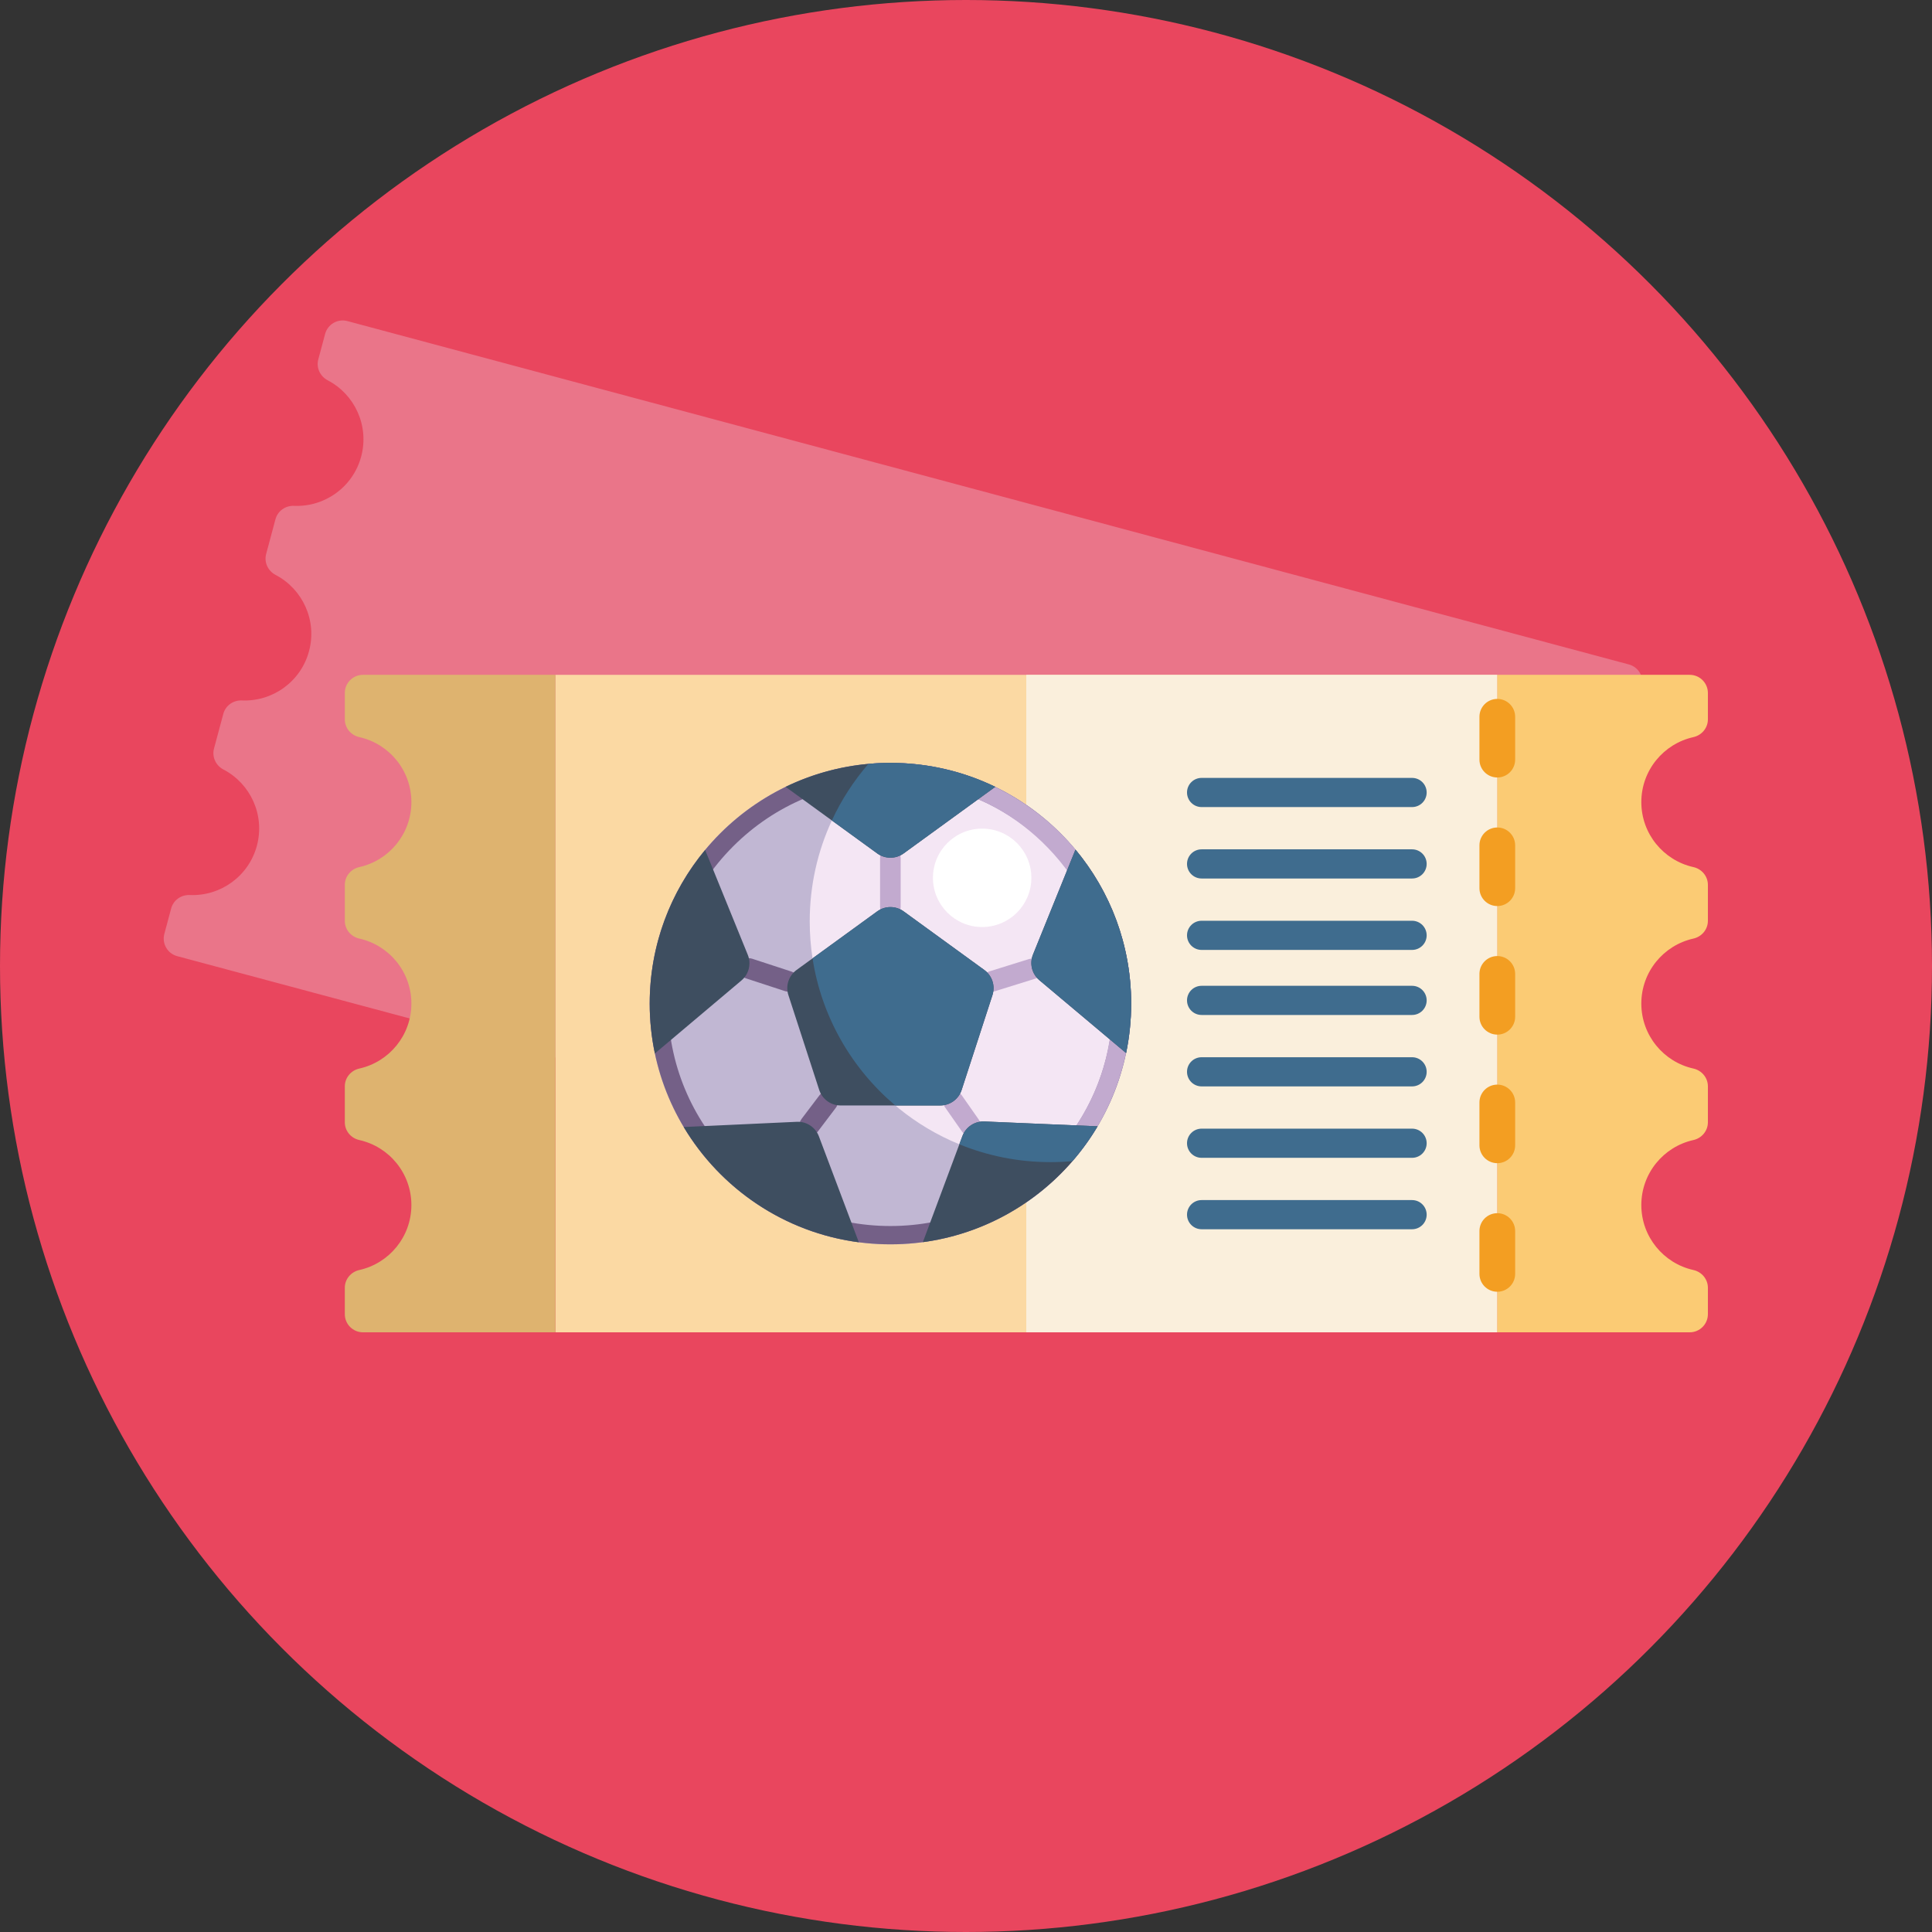 <svg id="_x35_0" enable-background="new 0 0 512 512" height="512" viewBox="0 0 512 512" width="512" xmlns="http://www.w3.org/2000/svg"><rect x="0" y="0" width="512" height="512" fill="#333333" stroke="none"/><g><circle cx="256" cy="256" fill="#e9465e" r="256"/><g><path d="m428.33 192.286c2.287.097 4.351-1.347 4.943-3.558l1.806-6.74c.689-2.57-.837-5.212-3.407-5.9l-339.612-90.999c-2.57-.689-5.212.837-5.901 3.407l-1.806 6.74c-.592 2.21.473 4.493 2.502 5.553 7.166 3.74 11.04 12.068 8.861 20.2-2.179 8.133-9.698 13.408-17.774 13.064-2.287-.097-4.351 1.347-4.943 3.558l-2.464 9.195c-.592 2.21.473 4.493 2.502 5.553 7.166 3.74 11.04 12.068 8.861 20.2s-9.698 13.407-17.774 13.063c-2.287-.097-4.351 1.347-4.943 3.558l-2.464 9.195c-.592 2.21.473 4.494 2.502 5.553 7.166 3.74 11.04 12.068 8.861 20.2s-9.698 13.408-17.774 13.064c-2.287-.097-4.351 1.347-4.943 3.558l-1.806 6.74c-.689 2.57.837 5.212 3.407 5.901l339.613 90.999c2.57.689 5.212-.837 5.901-3.407l1.806-6.74c.592-2.21-.473-4.493-2.502-5.553-7.166-3.74-11.04-12.068-8.861-20.2s9.698-13.407 17.774-13.063c2.287.097 4.351-1.347 4.943-3.558l2.464-9.195c.592-2.21-.473-4.494-2.502-5.553-7.165-3.74-11.04-12.068-8.861-20.2s9.698-13.408 17.774-13.064c2.287.097 4.351-1.347 4.943-3.558l2.464-9.195c.592-2.21-.473-4.494-2.502-5.553-7.166-3.74-11.04-12.068-8.861-20.2 2.178-8.133 9.698-13.409 17.773-13.065z" fill="#ea7589"/><g><g><path d="m147.188 178.839h249.612v174.238h-249.612z" fill="#fbd9a3"/><path d="m271.975 178.839h124.825v174.238h-124.825z" fill="#faefdc"/><path d="m434.968 319.346c0-8.419 5.898-15.46 13.787-17.219 2.234-.498 3.854-2.427 3.854-4.716v-9.52c0-2.289-1.62-4.218-3.854-4.716-7.889-1.758-13.787-8.799-13.787-17.219s5.898-15.461 13.787-17.219c2.234-.498 3.854-2.427 3.854-4.716v-9.519c0-2.289-1.62-4.218-3.854-4.716-7.889-1.758-13.787-8.8-13.787-17.219s5.898-15.46 13.787-17.218c2.234-.498 3.854-2.427 3.854-4.716v-6.978c0-2.661-2.157-4.818-4.818-4.818h-50.991v174.238h50.991c2.661 0 4.818-2.157 4.818-4.818v-6.978c0-2.289-1.62-4.218-3.854-4.716-7.89-1.756-13.787-8.798-13.787-17.217z" fill="#fbcb74"/><path d="m109.021 319.346c0-8.419-5.898-15.46-13.787-17.219-2.234-.497-3.854-2.427-3.854-4.715v-9.52c0-2.289 1.62-4.218 3.854-4.716 7.889-1.758 13.787-8.799 13.787-17.219s-5.898-15.461-13.787-17.219c-2.234-.498-3.854-2.427-3.854-4.716v-9.519c0-2.289 1.62-4.218 3.854-4.716 7.889-1.758 13.787-8.8 13.787-17.219s-5.898-15.46-13.787-17.218c-2.234-.498-3.854-2.427-3.854-4.716v-6.978c0-2.661 2.157-4.818 4.818-4.818h50.991v174.238h-50.992c-2.661 0-4.818-2.157-4.818-4.818v-6.978c0-2.289 1.62-4.218 3.854-4.716 7.89-1.757 13.788-8.799 13.788-17.218z" fill="#deb36f"/></g><g><path d="m396.8 342.327c-2.613 0-4.732-2.118-4.732-4.732v-11.357c0-2.614 2.119-4.732 4.732-4.732s4.732 2.118 4.732 4.732v11.357c0 2.613-2.118 4.732-4.732 4.732zm0-34.072c-2.613 0-4.732-2.118-4.732-4.732v-11.357c0-2.614 2.119-4.732 4.732-4.732s4.732 2.118 4.732 4.732v11.357c0 2.614-2.118 4.732-4.732 4.732zm0-34.071c-2.613 0-4.732-2.118-4.732-4.732v-11.357c0-2.614 2.119-4.732 4.732-4.732s4.732 2.118 4.732 4.732v11.357c0 2.613-2.118 4.732-4.732 4.732zm0-34.072c-2.613 0-4.732-2.118-4.732-4.732v-11.357c0-2.614 2.119-4.732 4.732-4.732s4.732 2.118 4.732 4.732v11.357c0 2.614-2.118 4.732-4.732 4.732zm0-34.072c-2.613 0-4.732-2.118-4.732-4.732v-11.357c0-2.614 2.119-4.732 4.732-4.732s4.732 2.118 4.732 4.732v11.357c0 2.614-2.118 4.732-4.732 4.732z" fill="#f39e22"/></g><g fill="#3f6c8e"><path d="m374.216 261.248h-55.78c-2.134 0-3.865 1.73-3.865 3.865 0 2.134 1.73 3.865 3.865 3.865h55.78c2.134 0 3.865-1.73 3.865-3.865-.001-2.135-1.731-3.865-3.865-3.865z"/><path d="m374.216 244.01h-55.78c-2.134 0-3.865 1.73-3.865 3.865 0 2.134 1.73 3.865 3.865 3.865h55.78c2.134 0 3.865-1.73 3.865-3.865-.001-2.135-1.731-3.865-3.865-3.865z"/><path d="m374.216 225.081h-55.78c-2.134 0-3.865 1.73-3.865 3.865 0 2.134 1.73 3.865 3.865 3.865h55.78c2.134 0 3.865-1.73 3.865-3.865-.001-2.135-1.731-3.865-3.865-3.865z"/><path d="m374.216 206.152h-55.78c-2.134 0-3.865 1.73-3.865 3.865 0 2.134 1.73 3.865 3.865 3.865h55.78c2.134 0 3.865-1.73 3.865-3.865-.001-2.134-1.731-3.865-3.865-3.865z"/><path d="m374.216 280.177h-55.78c-2.134 0-3.865 1.73-3.865 3.865 0 2.134 1.73 3.865 3.865 3.865h55.78c2.134 0 3.865-1.73 3.865-3.865-.001-2.135-1.731-3.865-3.865-3.865z"/><path d="m374.216 299.105h-55.78c-2.134 0-3.865 1.73-3.865 3.865 0 2.134 1.73 3.865 3.865 3.865h55.78c2.134 0 3.865-1.73 3.865-3.865-.001-2.135-1.731-3.865-3.865-3.865z"/><path d="m374.216 318.034h-55.78c-2.134 0-3.865 1.73-3.865 3.865 0 2.134 1.73 3.865 3.865 3.865h55.78c2.134 0 3.865-1.73 3.865-3.865-.001-2.135-1.731-3.865-3.865-3.865z"/></g><g><g><circle cx="235.972" cy="265.968" fill="#c1b7d3" r="63.794"/><path d="m285.008 225.16c-5.791-6.952-13.03-12.652-21.255-16.635-8.399-4.071-17.825-6.351-27.781-6.351-1.964 0-3.911.087-5.828.262-3.892 4.493-7.17 9.534-9.694 14.995v.004c-3.765 8.134-5.864 17.195-5.864 26.748 0 26.69 16.388 49.549 39.651 59.069 7.45 3.045 15.602 4.725 24.143 4.725 1.964 0 3.907-.087 5.828-.262 2.481-2.863 4.714-5.951 6.661-9.229 3.514-5.922 6.097-12.459 7.552-19.414.88-4.231 1.346-8.61 1.346-13.103-.001-15.52-5.545-29.75-14.759-40.809z" fill="#f4e6f4"/></g><g><g><path d="m235.972 207.028c15.743 0 30.545 6.131 41.677 17.263s17.263 25.933 17.263 41.677c0 15.743-6.131 30.545-17.263 41.677s-25.933 17.263-41.677 17.263-30.545-6.131-41.677-17.263-17.263-25.933-17.263-41.677c0-15.743 6.131-30.545 17.263-41.677 11.133-11.132 25.934-17.263 41.677-17.263m0-4.854c-35.232 0-63.794 28.562-63.794 63.794s28.562 63.794 63.794 63.794 63.794-28.562 63.794-63.794-28.561-63.794-63.794-63.794z" fill="#746087"/><path d="m299.716 263.5c-.332-8.971-2.581-17.858-6.585-25.888-11.555-23.471-36.943-37.678-62.992-35.175-1.501 1.731-2.912 3.551-4.219 5.44 56.818-9.097 91.782 59.227 51.407 100.088 1.618-1.637 4.62-.045 6.88-.251 10.545-12.068 16.195-28.201 15.509-44.214z" fill="#c2aacf"/></g><g><g><path d="m208.92 262.806c-.281 0-.567-.044-.849-.136l-10.471-3.425c-1.432-.469-2.213-2.009-1.745-3.441.469-1.432 2.01-2.214 3.441-1.745l10.471 3.425c1.432.469 2.213 2.009 1.745 3.441-.376 1.15-1.444 1.881-2.592 1.881z" fill="#746087"/></g><g><path d="m235.957 243.114c-1.507 0-2.728-1.221-2.728-2.728v-13.082c0-1.507 1.222-2.728 2.728-2.728 1.507 0 2.728 1.221 2.728 2.728v13.082c0 1.506-1.222 2.728-2.728 2.728z" fill="#c2aacf"/></g><g><path d="m263.011 262.761c-1.163 0-2.24-.749-2.604-1.918-.448-1.439.355-2.968 1.794-3.416l10.515-3.274c1.438-.447 2.968.355 3.416 1.794s-.355 2.968-1.794 3.416l-10.515 3.274c-.27.084-.543.124-.812.124z" fill="#c2aacf"/></g><g><path d="m257.178 301.037c-.86 0-1.707-.406-2.238-1.164l-4.525-6.468c-.864-1.235-.563-2.936.672-3.799 1.234-.864 2.936-.563 3.799.672l4.525 6.468c.864 1.235.563 2.936-.672 3.799-.475.332-1.021.492-1.561.492z" fill="#c2aacf"/></g><g><path d="m214.584 300.914c-.574 0-1.152-.18-1.645-.553-1.201-.91-1.437-2.621-.528-3.822l4.772-6.301c.91-1.201 2.621-1.438 3.822-.528s1.437 2.621.528 3.822l-4.772 6.301c-.536.708-1.352 1.081-2.177 1.081z" fill="#746087"/></g></g></g><g><path d="m227.598 329.216c-19.731-2.586-36.624-14.191-46.41-30.542l29.974-1.386c2.579-.119 4.942 1.436 5.853 3.852z" fill="#3e4e60"/><path d="m196.492 259.832-22.942 19.344c-.899-4.263-1.371-8.68-1.371-13.208 0-15.478 5.515-29.673 14.689-40.72l11.303 27.782c.973 2.391.295 5.138-1.679 6.802z" fill="#3e4e60"/><g><path d="m299.766 265.968c0 4.493-.466 8.872-1.346 13.103l-22.977-19.306c-1.977-1.661-2.66-4.406-1.691-6.8l11.256-27.805c9.214 11.059 14.758 25.289 14.758 40.808z" fill="#3e4e60"/><path d="m299.766 265.968c0 4.493-.466 8.872-1.346 13.103l-22.977-19.306c-1.977-1.661-2.66-4.406-1.691-6.8l11.256-27.805c9.214 11.059 14.758 25.289 14.758 40.808z" fill="#3f6c8e"/></g><g><path d="m232.469 241.524-21.371 15.527c-2.089 1.518-2.963 4.208-2.165 6.664l8.163 25.124c.798 2.456 3.086 4.119 5.669 4.119h26.417c2.582 0 4.871-1.663 5.669-4.119l8.163-25.124c.798-2.456-.076-5.146-2.165-6.664l-21.371-15.527c-2.091-1.518-4.92-1.518-7.009 0z" fill="#3e4e60"/><path d="m263.011 263.716-8.163 25.122c-.797 2.455-3.085 4.118-5.668 4.118h-11.92c-11.506-9.709-19.531-23.416-21.928-38.981l17.137-12.452c2.088-1.517 4.918-1.517 7.006 0l21.371 15.529c2.089 1.517 2.965 4.209 2.165 6.664z" fill="#3f6c8e"/></g><g><path d="m290.868 298.485c-1.946 3.278-4.18 6.366-6.661 9.229-9.927 11.462-23.867 19.349-39.64 21.473l9.669-25.937.811-2.175c.902-2.419 3.26-3.982 5.839-3.872z" fill="#3e4e60"/><path d="m290.868 298.485c-1.946 3.278-4.18 6.366-6.661 9.229-1.921.175-3.863.262-5.828.262-8.541 0-16.693-1.681-24.143-4.725l.811-2.175c.902-2.419 3.259-3.98 5.838-3.871z" fill="#3f6c8e"/></g><g><path d="m263.753 208.525-24.278 17.64c-2.089 1.518-4.918 1.518-7.007 0l-12.018-8.731v-.004l-12.259-8.905c6.741-3.267 14.143-5.38 21.953-6.089 1.917-.175 3.863-.262 5.828-.262 9.956 0 19.382 2.281 27.781 6.351z" fill="#3e4e60"/><path d="m263.753 208.525-24.278 17.639c-2.088 1.517-4.918 1.521-7.006 0l-12.019-8.73v-.004c2.525-5.46 5.802-10.502 9.694-14.995 1.917-.175 3.863-.262 5.828-.262 9.956.001 19.382 2.282 27.781 6.352z" fill="#3f6c8e"/></g></g><circle cx="260.283" cy="232.632" fill="#fff" r="13.041"/></g></g></g></g></svg>
